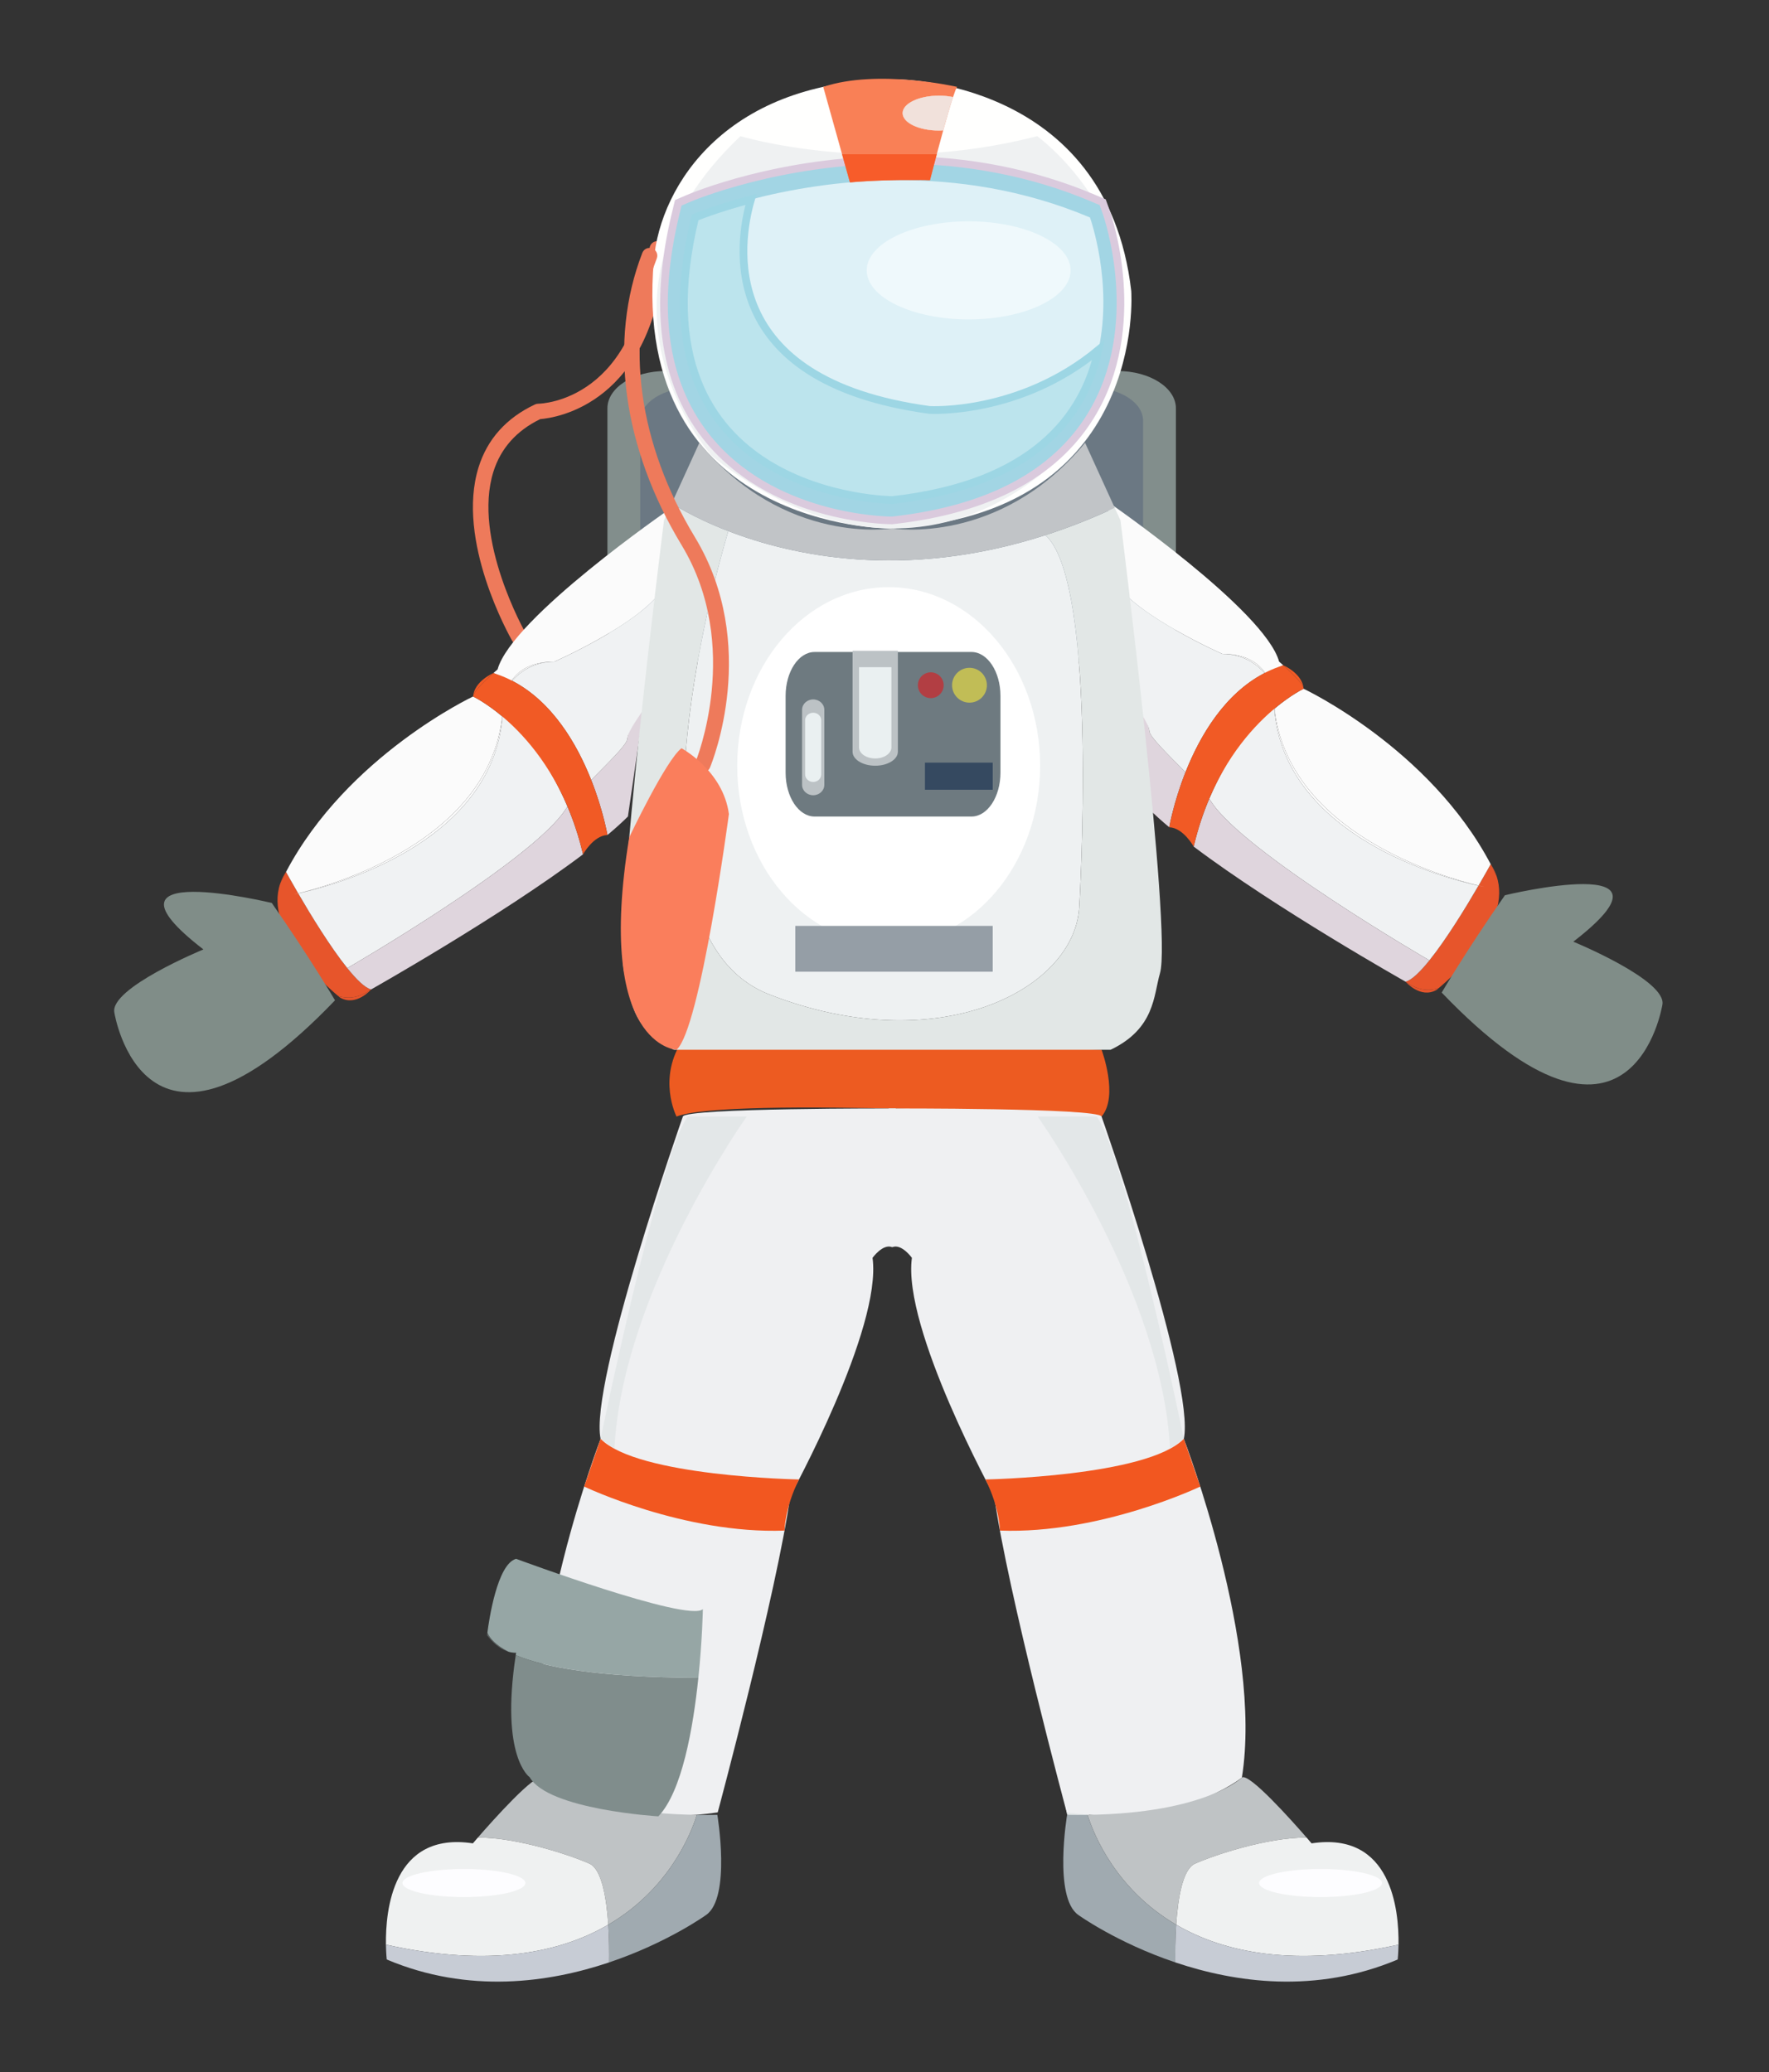 <?xml version="1.0" encoding="utf-8"?>
<!-- Generator: Adobe Illustrator 16.0.0, SVG Export Plug-In . SVG Version: 6.00 Build 0)  -->
<!DOCTYPE svg PUBLIC "-//W3C//DTD SVG 1.1//EN" "http://www.w3.org/Graphics/SVG/1.1/DTD/svg11.dtd">
<svg version="1.1" id="레이어_1" xmlns="http://www.w3.org/2000/svg" xmlns:xlink="http://www.w3.org/1999/xlink" x="0px"
	 y="0px" width="228.5px" height="267.66px" viewBox="0 0 228.5 267.66" enable-background="new 0 0 228.5 267.66"
	 xml:space="preserve">
<rect x="0" y="0" width="228.5" height="267.66" fill="#333333" stroke="none"/>
<g>
	<path fill="#E3E7E8" d="M134.039,197.718c0,0,7.241,35.251,6.621,36.686c0,0-0.777,0.44-2.824,0c0,0-6.047-34.806-7.922-36.686
		C129.914,197.718,133.396,197.911,134.039,197.718z"/>
	<g>
		<path fill="#ED5B21" d="M87.387,144.213c0,0-2.58-5.009,0.911-10.066l53.991,1.441c0,0,2.25,6,0,8.625
			C142.289,144.213,93.985,141.588,87.387,144.213z"/>
		<g>
			<g>
				<path fill="#828E8C" d="M151.89,80.65c0,2.657-3.368,4.812-7.521,4.812H85.981c-4.153,0-7.521-2.154-7.521-4.812V52.733
					c0-2.657,3.368-4.812,7.521-4.812h58.388c4.152,0,7.521,2.154,7.521,4.812V80.65z"/>
				<path fill="#6B7883" d="M147.652,79.039c0,2.351-2.979,4.256-6.652,4.256H89.352c-3.674,0-6.653-1.906-6.653-4.256V54.344
					c0-2.351,2.979-4.256,6.653-4.256H141c3.673,0,6.652,1.906,6.652,4.256V79.039z"/>
				<g>
					<g>
						<path fill="#EE7A5B" d="M67.028,83.269c-0.347,0-0.684-0.18-0.868-0.502c-0.301-0.523-7.326-12.934-4.334-22.444
							c1.141-3.627,3.589-6.347,7.275-8.083c0.131-0.062,0.273-0.094,0.417-0.095c0.531-0.008,13.093-0.432,14.386-20.066
							c0.037-0.55,0.506-0.967,1.064-0.932c0.551,0.037,0.968,0.513,0.932,1.064c-1.318,20.008-14.165,21.77-16.117,21.92
							c-3.065,1.491-5.1,3.775-6.049,6.792c-2.731,8.683,4.091,20.728,4.161,20.849c0.275,0.479,0.109,1.09-0.37,1.365
							C67.368,83.226,67.197,83.269,67.028,83.269z"/>
					</g>
					<g>
						<g>
							<path fill="#E7552B" d="M43.668,128.635c0.172,0.144,0.271,0.222,0.271,0.222c2.079,1.183,4-1.062,4-1.062
								C46.426,128.895,44.993,129.057,43.668,128.635z"/>
							<path fill="#E7552B" d="M36.939,112.606c-0.323,0.489-0.561,0.989-0.737,1.495c0.238-0.503,0.485-0.998,0.742-1.485
								C36.944,112.614,36.939,112.606,36.939,112.606z"/>
							<path fill="#E7552B" d="M36.945,112.616c-0.257,0.487-0.504,0.982-0.742,1.485c-2.126,6.124,5.88,13.208,7.466,14.534
								c1.325,0.422,2.758,0.26,4.271-0.84C44.795,126.968,37.057,112.821,36.945,112.616z"/>
							<path fill="#F15A25" d="M63.73,86.934L63.73,86.934c0,0-2.457,1.028-2.624,3.028C61.106,89.347,62.826,87.737,63.73,86.934z"
								/>
							<polygon fill="#F15A25" points="78.462,107.853 78.462,107.852 78.461,107.853 							"/>
							<polygon fill="#F15A25" points="75.31,110.345 75.311,110.344 75.31,110.344 							"/>
							<path fill="#808D88" d="M35.106,116.628c0,0-24.167-5.833-8.833,6c0,0-12.167,5-11.5,8.167c0,0,3.833,24.145,28.5-1.594
								C43.272,129.201,40.106,123.794,35.106,116.628z"/>
							<path fill="none" d="M66.084,87.899c-1.37,1.963-1.145,4.396-1.145,4.396c-0.006,0.091-0.022,0.176-0.03,0.266
								c2.58,2.174,5.949,5.864,8.395,11.618c0.664-0.943,1.827-2.178,3.063-3.436C74.557,96.17,71.375,90.604,66.084,87.899z"/>
							<path fill="#FBFBFB" d="M64.866,92.526c-2.163-1.813-3.76-2.565-3.76-2.565s-16.255,7.642-24.161,22.655
								c0.031,0.057,0.64,1.168,1.567,2.762C42.658,114.395,63.104,108.73,64.866,92.526z"/>
							<path fill="#FBFBFB" d="M37.772,115.544c0,0,0.273-0.05,0.748-0.153c-0.003-0.004-0.005-0.008-0.008-0.013
								C38.043,115.49,37.772,115.544,37.772,115.544z"/>
							<path fill="#FBFBFB" d="M64.909,92.561c-0.015-0.012-0.028-0.022-0.042-0.034c-1.762,16.204-22.208,21.869-26.354,22.852
								c0.002,0.005,0.005,0.009,0.008,0.013C42.721,114.478,63.51,109.129,64.909,92.561z"/>
							<path fill="#F0F2F3" d="M64.927,92.046c-0.014,0.164-0.043,0.318-0.061,0.48c0.015,0.012,0.028,0.022,0.042,0.034
								c-1.399,16.569-22.188,21.917-26.389,22.831c1.595,2.74,4.133,6.904,6.342,9.649c0.121-0.07,24.042-13.938,28.244-20.58
								c0.056-0.089,0.13-0.188,0.197-0.283C70.858,98.424,67.507,94.22,64.927,92.046z"/>
							<path fill="#DFD5DD" d="M44.862,125.041c1.188,1.477,2.28,2.544,3.077,2.754c0,0,16.769-9.455,27.371-17.451
								c-0.536-2.28-1.225-4.326-2.007-6.166c-0.067,0.095-0.141,0.194-0.197,0.283C68.904,111.104,44.983,124.971,44.862,125.041z"
								/>
							<path fill="#DFD5DD" d="M76.366,100.743c1.55,3.918,2.095,7.102,2.097,7.109c0.995-0.833,1.889-1.636,2.644-2.391
								c0,0,0.999-6.724,2.147-14.875c-1.036,1.785-2.113,3.656-2.231,4.875C80.949,96.223,78.56,98.509,76.366,100.743z"/>
							<path fill="#FBFBFB" d="M64.272,86.461c0,0-0.221,0.186-0.542,0.472c0.829,0.256,1.275,1.133,2.019,1.514
								c0.116-0.167,0.25-0.339,0.399-0.512c-0.021-0.011-0.042-0.024-0.064-0.036c0.924-1.325,2.567-2.438,5.522-2.438
								c0,0,10.914-4.822,13.838-9.202c0.415-4.144,0.749-7.875,0.995-10.465C86.439,65.795,66.106,79.795,64.272,86.461z"/>
							<path fill="#FBFBFB" d="M71.606,85.461c-2.955,0-4.598,1.113-5.522,2.438c0.022,0.011,0.042,0.024,0.064,0.036
								C67.187,86.731,69.023,85.461,71.606,85.461z"/>
							<path fill="#F0F2F3" d="M71.606,85.461c-2.583,0-4.419,1.27-5.458,2.474c5.252,2.717,8.417,8.254,10.218,12.808
								c2.194-2.234,4.583-4.52,4.657-5.281c0.118-1.219,1.714-3.089,2.75-4.875c0.654-4.64,1.212-9.737,1.671-14.327
								C82.52,80.64,71.606,85.461,71.606,85.461z"/>
							<path fill="#F15A25" d="M63.73,86.934c-0.904,0.804-2.624,2.413-2.624,3.028c0,0,10.575,4.933,14.204,20.383h0
								c0.004-0.007,1.344-2.432,3.15-2.491l0.001-0.001C78.459,107.834,75.515,90.57,63.73,86.934z"/>
						</g>
						<g>
							<path fill="#E7552B" d="M185.826,127.635c-0.172,0.144-0.27,0.222-0.27,0.222c-2.08,1.183-4-1.062-4-1.062
								C183.068,127.895,184.502,128.057,185.826,127.635z"/>
							<path fill="#E7552B" d="M192.556,111.606c0.323,0.489,0.562,0.989,0.737,1.495c-0.238-0.503-0.486-0.998-0.742-1.485
								C192.551,111.614,192.556,111.606,192.556,111.606z"/>
							<path fill="#E7552B" d="M192.551,111.616c0.256,0.487,0.504,0.982,0.742,1.485c2.126,6.124-5.881,13.208-7.467,14.534
								c-1.324,0.422-2.758,0.26-4.27-0.84C184.7,125.968,192.438,111.821,192.551,111.616z"/>
							<path fill="#F15A25" d="M165.766,85.934L165.766,85.934c0,0,2.457,1.028,2.623,3.028
								C168.389,88.347,166.669,86.737,165.766,85.934z"/>
							<polygon fill="#F15A25" points="151.033,106.853 151.033,106.852 151.034,106.853 							"/>
							<polygon fill="#F15A25" points="154.186,109.345 154.185,109.344 154.186,109.344 							"/>
							<path fill="#808D88" d="M194.389,115.628c0,0,24.168-5.833,8.834,6c0,0,12.166,5,11.5,8.167c0,0-3.834,24.145-28.5-1.594
								C186.223,128.201,189.389,122.794,194.389,115.628z"/>
							<path fill="none" d="M163.411,86.899c1.37,1.963,1.146,4.396,1.146,4.396c0.006,0.091,0.021,0.176,0.029,0.266
								c-2.58,2.174-5.949,5.864-8.395,11.618c-0.664-0.943-1.826-2.178-3.063-3.436C154.938,95.17,158.119,89.604,163.411,86.899z"
								/>
							<path fill="#FBFBFB" d="M164.629,91.526c2.162-1.813,3.76-2.565,3.76-2.565s16.256,7.642,24.162,22.655
								c-0.031,0.057-0.641,1.168-1.568,2.762C186.838,113.395,166.391,107.73,164.629,91.526z"/>
							<path fill="#FBFBFB" d="M191.723,114.544c0,0-0.273-0.05-0.748-0.153c0.004-0.004,0.006-0.008,0.008-0.013
								C191.452,114.49,191.723,114.544,191.723,114.544z"/>
							<path fill="#FBFBFB" d="M164.586,91.561c0.016-0.012,0.028-0.022,0.043-0.034c1.762,16.204,22.209,21.869,26.354,22.852
								c-0.002,0.005-0.004,0.009-0.008,0.013C186.774,113.478,165.985,108.129,164.586,91.561z"/>
							<path fill="#F0F2F3" d="M164.568,91.046c0.014,0.164,0.043,0.318,0.061,0.48c-0.015,0.012-0.027,0.022-0.043,0.034
								c1.399,16.569,22.188,21.917,26.389,22.831c-1.594,2.74-4.133,6.904-6.342,9.649c-0.121-0.07-24.042-13.938-28.244-20.58
								c-0.056-0.089-0.129-0.188-0.197-0.283C158.637,97.424,161.988,93.22,164.568,91.046z"/>
							<path fill="#DFD5DD" d="M184.633,124.041c-1.188,1.477-2.279,2.544-3.076,2.754c0,0-16.77-9.455-27.371-17.451
								c0.535-2.28,1.225-4.326,2.006-6.166c0.068,0.095,0.142,0.194,0.197,0.283C160.591,110.104,184.512,123.971,184.633,124.041z
								"/>
							<path fill="#DFD5DD" d="M153.129,99.743c-1.549,3.918-2.095,7.102-2.096,7.109c-0.996-0.833-1.889-1.636-2.645-2.391
								c0,0-0.998-6.724-2.146-14.875c1.035,1.785,2.113,3.656,2.23,4.875C148.547,95.223,150.936,97.509,153.129,99.743z"/>
							<path fill="#FBFBFB" d="M165.223,85.461c0,0,0.221,0.186,0.543,0.472c-0.83,0.256-1.275,1.133-2.02,1.514
								c-0.116-0.167-0.25-0.339-0.398-0.512c0.021-0.011,0.041-0.024,0.063-0.036c-0.925-1.325-2.567-2.438-5.522-2.438
								c0,0-10.914-4.822-13.838-9.202c-0.414-4.144-0.748-7.875-0.994-10.465C143.057,64.795,163.389,78.795,165.223,85.461z"/>
							<path fill="#FBFBFB" d="M157.889,84.461c2.955,0,4.598,1.113,5.522,2.438c-0.022,0.011-0.042,0.024-0.063,0.036
								C162.309,85.731,160.473,84.461,157.889,84.461z"/>
							<path fill="#F0F2F3" d="M157.889,84.461c2.584,0,4.42,1.27,5.459,2.474c-5.253,2.717-8.417,8.254-10.219,12.808
								c-2.193-2.234-4.582-4.52-4.656-5.281c-0.117-1.219-1.715-3.089-2.75-4.875c-0.654-4.64-1.213-9.737-1.672-14.327
								C146.975,79.64,157.889,84.461,157.889,84.461z"/>
							<path fill="#F15A25" d="M165.766,85.934c0.903,0.804,2.623,2.413,2.623,3.028c0,0-10.574,4.933-14.203,20.383
								c0,0,0,0-0.001,0c-0.004-0.007-1.344-2.432-3.15-2.491c-0.001,0-0.001,0-0.001,0
								C151.035,106.834,153.98,89.57,165.766,85.934z"/>
						</g>
						<g>
							<path fill="#FFFFFE" d="M84.456,33.588c0.842-9.73,9.5-23.333,31.333-23.333c0,0,27.167-0.167,30.334,27.333
								c0,0,2.166,29.167-31.334,30.667C114.789,68.254,81.456,68.255,84.456,33.588z"/>
							<path fill="#EFF1F2" d="M95.641,17.588c0,0,17.667,5.333,38.334,0c0,0,23,16.666,3,41.333c0,0-18.5,21-45,0
								C91.975,58.921,73.641,38.422,95.641,17.588z"/>
							<path fill="#A2D5E4" stroke="#DACADD" stroke-width="0.988" stroke-miterlimit="10" d="M115.093,67.212
								c-0.634-0.003-15.623-0.199-23.993-10.969c-5.441-7.001-6.727-16.649-3.82-28.678l0.33-1.367l1.286-0.553
								c0.475-0.205,11.791-4.998,27.068-4.998c9.016,0,17.543,1.68,25.343,4.993l1.126,0.478l0.415,1.157
								c0.216,0.601,5.196,14.856-1.984,26.473c-4.662,7.543-13.224,12.067-25.445,13.446l-0.161,0.019L115.093,67.212z"/>
							<path fill="#DEF1F7" d="M140.789,28.088c-17.309-7.306-34.453-4.758-43.791-2.324c-1.622,5.59-4.517,23.441,23.082,27.186
								c0,0,11.616,0.682,21.804-7.749C143.799,36.439,140.789,28.088,140.789,28.088z"/>
							<path fill="#BCE4ED" stroke="#9DD6E4" stroke-miterlimit="10" d="M120.08,52.95c-27.599-3.745-24.704-21.596-23.082-27.186
								c-4.51,1.175-7.209,2.324-7.209,2.324c-8.833,36.333,25.5,36.5,25.5,36.5c18.277-2.049,24.742-10.91,26.595-19.387
								C131.696,53.632,120.08,52.95,120.08,52.95z"/>
							<ellipse fill="#EFF9FC" cx="125.122" cy="34.921" rx="13.167" ry="6.334"/>
							<path fill="#F98056" d="M116.592,14.61c0-1.244,2.098-2.253,4.684-2.253c0.649,0,1.267,0.063,1.828,0.178
								c0.221-0.668,0.403-1.146,0.52-1.314c0,0-10.248-2.356-17.287,0l3.45,12.334c0,0,7.716-0.594,10.337-0.282
								c0,0,0.84-3.286,1.713-6.437c-0.186,0.011-0.368,0.027-0.561,0.027C118.689,16.864,116.592,15.854,116.592,14.61z"/>
							<path fill="#F98056" d="M121.275,12.357c-2.586,0-4.684,1.009-4.684,2.253s2.098,2.253,4.684,2.253
								c0.192,0,0.375-0.017,0.561-0.027c0.451-1.629,0.91-3.218,1.268-4.301C122.542,12.42,121.925,12.357,121.275,12.357z"/>
							<path opacity="0.8" fill="#EFF9FC" d="M121.275,12.357c-2.586,0-4.684,1.009-4.684,2.253s2.098,2.253,4.684,2.253
								c0.192,0,0.375-0.017,0.561-0.027c0.451-1.629,0.91-3.218,1.268-4.301C122.542,12.42,121.925,12.357,121.275,12.357z"/>
							<path fill="#EEF1F2" d="M98.771,128.192c0.203,0.09,0.41,0.176,0.62,0.258c21.5,8.387,39.125-0.381,40-11.055
								c0,0,2.62-42.03-4.354-48.274c-18.25,5.883-32.784,2.631-40.963-0.525C92.322,74.465,79.554,119.647,98.771,128.192z"/>
							<path fill="#E2E7E6" d="M144.729,67.213l-0.736-1.615c-3.072,1.43-6.059,2.589-8.955,3.522
								c6.975,6.244,4.354,48.274,4.354,48.274c-0.875,10.674-18.5,19.442-40,11.055c-0.21-0.082-0.417-0.167-0.62-0.258
								c-19.218-8.544-6.449-53.727-4.697-59.596c-4.656-1.796-7.263-3.561-7.302-3.587l-1.006,2.205c0,0-6.693,53.081-5.103,58.5
								c0.828,2.819,0.625,7.125,6.375,9.875h28.209h28.208c5.75-2.75,5.548-7.056,6.375-9.875
								C151.422,120.294,144.729,67.213,144.729,67.213z"/>
							<path fill="#C1C4C7" d="M143.992,65.598l-3.83-8.398c-11.044,13.362-24.914,11.054-24.914,11.054S101.377,70.563,90.333,57.2
								l-3.561,7.808C86.89,65.089,110.539,81.177,143.992,65.598z"/>
							<path fill="#F75C2A" d="M108.771,19.926h12.227l-0.875,3.347c0,0-6.752-0.115-10.337,0.282L108.771,19.926z"/>
						</g>
					</g>
					<g>
						<path fill="#EE7A5B" d="M90.781,99.758c-0.129,0-0.259-0.025-0.385-0.078c-0.51-0.212-0.75-0.798-0.538-1.307
							c0.062-0.148,6.068-14.948-1.812-27.961C80.41,57.799,78.56,44.039,82.97,32.657c0.2-0.515,0.782-0.77,1.294-0.571
							c0.515,0.2,0.771,0.779,0.571,1.294c-4.185,10.798-2.39,23.918,4.923,35.996c8.416,13.9,2.215,29.126,1.946,29.768
							C91.543,99.527,91.172,99.758,90.781,99.758z"/>
					</g>
					<path fill="#FA7E5C" d="M81.277,108.144c0,0,4.75-10,6.75-11.5c0,0,5.375,2.875,6.125,8.5c0,0-3.703,27.819-6.765,30.444
						C87.387,135.588,76.852,135.15,81.277,108.144z"/>
				</g>
			</g>
			<ellipse fill="#FFFFFF" cx="114.789" cy="98.9" rx="19.563" ry="23.063"/>
			<path fill="#6E7A80" d="M129.227,99.796c0,3.129-1.676,5.667-3.742,5.667h-20.266c-2.066,0-3.742-2.537-3.742-5.667v-9.917
				c0-3.129,1.676-5.667,3.742-5.667h20.266c2.066,0,3.742,2.537,3.742,5.667V99.796z"/>
			<path fill="#BCC2C5" d="M106.477,101.37c0,0.742-0.644,1.343-1.438,1.343l0,0c-0.794,0-1.438-0.601-1.438-1.343v-9.689
				c0-0.742,0.644-1.343,1.438-1.343l0,0c0.794,0,1.438,0.601,1.438,1.343V101.37z"/>
			<path fill="#EAF0F1" d="M106.078,100.025c0,0.536-0.465,0.97-1.039,0.97l0,0c-0.574,0-1.039-0.434-1.039-0.97v-6.999
				c0-0.536,0.465-0.97,1.039-0.97l0,0c0.574,0,1.039,0.434,1.039,0.97V100.025z"/>
			<path fill="#BCC2C5" d="M115.977,84.057v13.036c0,0.999-1.31,1.807-2.926,1.807l0,0c-1.615,0-2.926-0.809-2.926-1.807V84.057"/>
			<path fill="#EAF0F1" d="M115.143,86.171v10.356c0,0.793-0.936,1.436-2.092,1.436l0,0c-1.155,0-2.092-0.642-2.092-1.436V86.171"/>
			<circle fill="#B23E43" cx="120.227" cy="88.504" r="1.666"/>
			<circle fill="#C1BD56" cx="125.227" cy="88.504" r="2.25"/>
			<rect x="119.477" y="98.504" fill="#354960" width="8.75" height="3.5"/>
			<rect x="102.727" y="119.588" fill="#959EA6" width="25.5" height="5.917"/>
		</g>
	</g>
	<g>
		<g>
			<path fill="#EFF0F2" d="M142.289,144.213c0,0,12.125,34.5,10.625,41.625c0,0,10.25,26.625,7.5,43.75c0,0-8.125,6.625-22.625,4.5
				c0,0-7.625-28.375-9.375-40.875c0,0-11.875-21.625-10.625-30.75c0,0-1.333-1.875-2.541-1.375l-0.459-17.919
				C114.789,143.169,141.898,143.089,142.289,144.213z"/>
			<path fill="#E3E7E8" d="M134.039,144.213c0,0,16.06,22.566,17.092,42.908l1.783-1.283c0,0-7.5-36.5-11.25-41.625H134.039z"/>
			<path fill="#F25720" d="M127.291,191.087c0,0,20.873-0.374,25.623-5.249l2.123,6.165c0,0-12.887,6.167-25.88,5.688
				C129.157,197.691,129.139,194.781,127.291,191.087z"/>
			<path fill="#BFC3C5" d="M151.929,248.594c0.223-3.433,0.835-7.168,2.423-7.881c2.386-1.071,9.277-3.388,14.416-3.375
				c-1.904-2.188-7.428-8.389-8.354-7.75c0,0-4.635,4.602-19.932,4.818C141.294,237.047,144.203,244.078,151.929,248.594z"/>
			<path fill="#EFF1F1" d="M169.414,238.088c0,0-0.244-0.287-0.646-0.75c-5.139-0.013-12.03,2.304-14.416,3.375
				c-1.588,0.713-2.2,4.448-2.423,7.881c6.109,3.571,15.228,5.571,28.716,2.576C180.711,246.785,179.785,236.508,169.414,238.088z"
				/>
			<path fill="#A0AAB0" d="M151.929,248.594c-7.726-4.516-10.635-11.547-11.446-14.188c-0.852,0.012-1.729,0.014-2.646-0.003
				c0,0-1.797,10.685,1.453,12.935c0,0,4.969,3.584,12.529,6.127C151.801,252.314,151.805,250.502,151.929,248.594z"/>
			<path fill="#C7CCD5" d="M151.929,248.594c-0.124,1.908-0.128,3.721-0.11,4.871c7.711,2.593,18.118,4.104,28.721-0.377
				c0,0,0.087-0.754,0.105-1.918C167.156,254.165,158.038,252.165,151.929,248.594z"/>
			<ellipse fill="#FDFDFF" cx="170.572" cy="243.213" rx="7.938" ry="1.813"/>
		</g>
		<g>
			<path fill="#EFF0F2" d="M88.206,144.213c0,0-12.125,34.5-10.625,41.625c0,0-10.25,26.625-7.5,43.75c0,0,8.125,6.625,22.625,4.5
				c0,0,7.625-28.375,9.375-40.875c0,0,11.875-21.625,10.625-30.75c0,0,1.333-1.875,2.542-1.375l0.458-17.919
				C115.706,143.169,88.596,143.089,88.206,144.213z"/>
			<path fill="#E3E7E8" d="M96.456,144.213c0,0-16.06,22.566-17.092,42.908l-1.783-1.283c0,0,7.5-36.5,11.25-41.625H96.456z"/>
			<path fill="#F25720" d="M103.205,191.087c0,0-20.874-0.374-25.624-5.249l-2.124,6.165c0,0,12.887,6.167,25.88,5.688
				C101.338,197.691,101.355,194.781,103.205,191.087z"/>
			<path fill="#BFC3C5" d="M78.566,248.594c-0.223-3.433-0.835-7.168-2.423-7.881c-2.386-1.071-9.278-3.388-14.416-3.375
				c1.903-2.188,7.427-8.389,8.353-7.75c0,0,4.634,4.602,19.931,4.818C89.201,237.047,86.292,244.078,78.566,248.594z"/>
			<path fill="#EFF1F1" d="M61.081,238.088c0,0,0.244-0.287,0.647-0.75c5.138-0.013,12.03,2.304,14.416,3.375
				c1.587,0.713,2.2,4.448,2.423,7.881c-6.109,3.571-15.228,5.571-28.715,2.576C49.784,246.785,50.71,236.508,61.081,238.088z"/>
			<path fill="#A0AAB0" d="M78.566,248.594c7.725-4.516,10.635-11.547,11.445-14.188c0.852,0.012,1.729,0.014,2.647-0.003
				c0,0,1.797,10.685-1.453,12.935c0,0-4.968,3.584-12.53,6.127C78.694,252.314,78.69,250.502,78.566,248.594z"/>
			<path fill="#C7CCD5" d="M78.566,248.594c0.124,1.908,0.127,3.721,0.11,4.871c-7.71,2.593-18.118,4.104-28.72-0.377
				c0,0-0.087-0.754-0.105-1.918C63.338,254.165,72.457,252.165,78.566,248.594z"/>
			<ellipse fill="#FDFDFF" cx="59.923" cy="243.213" rx="7.938" ry="1.813"/>
		</g>
	</g>
	<path fill="none" d="M65.664,213.33c0.291,0.15,0.605,0.3,0.954,0.447c0.016-0.105,0.029-0.207,0.046-0.314
		C66.664,213.463,66.269,213.513,65.664,213.33z"/>
	<path fill="#808D8C" d="M68.414,229.542c2.375,4.204,16.625,5.057,16.625,5.057c3.056-3.192,4.494-11.402,5.168-17.895
		c-13.038-0.056-19.953-1.385-23.589-2.927C64.604,226.998,68.414,229.542,68.414,229.542z"/>
	<path opacity="0.5" fill="#808D8C" d="M62.954,210.889c-0.025,0.197-0.04,0.324-0.04,0.324c1.017,1.356,2.032,1.9,2.75,2.117
		C64.051,212.493,63.285,211.628,62.954,210.889z"/>
	<path fill="#96A6A5" d="M66.664,201.338c-2.447,0.667-3.506,7.95-3.71,9.551c0.331,0.739,1.097,1.604,2.71,2.441
		c0.605,0.183,1,0.133,1,0.133c-0.017,0.107-0.03,0.209-0.046,0.314c3.637,1.542,10.552,2.871,23.589,2.927
		c0.512-4.927,0.582-8.866,0.582-8.866C88.914,209.588,66.664,201.338,66.664,201.338z"/>
</g>
</svg>
